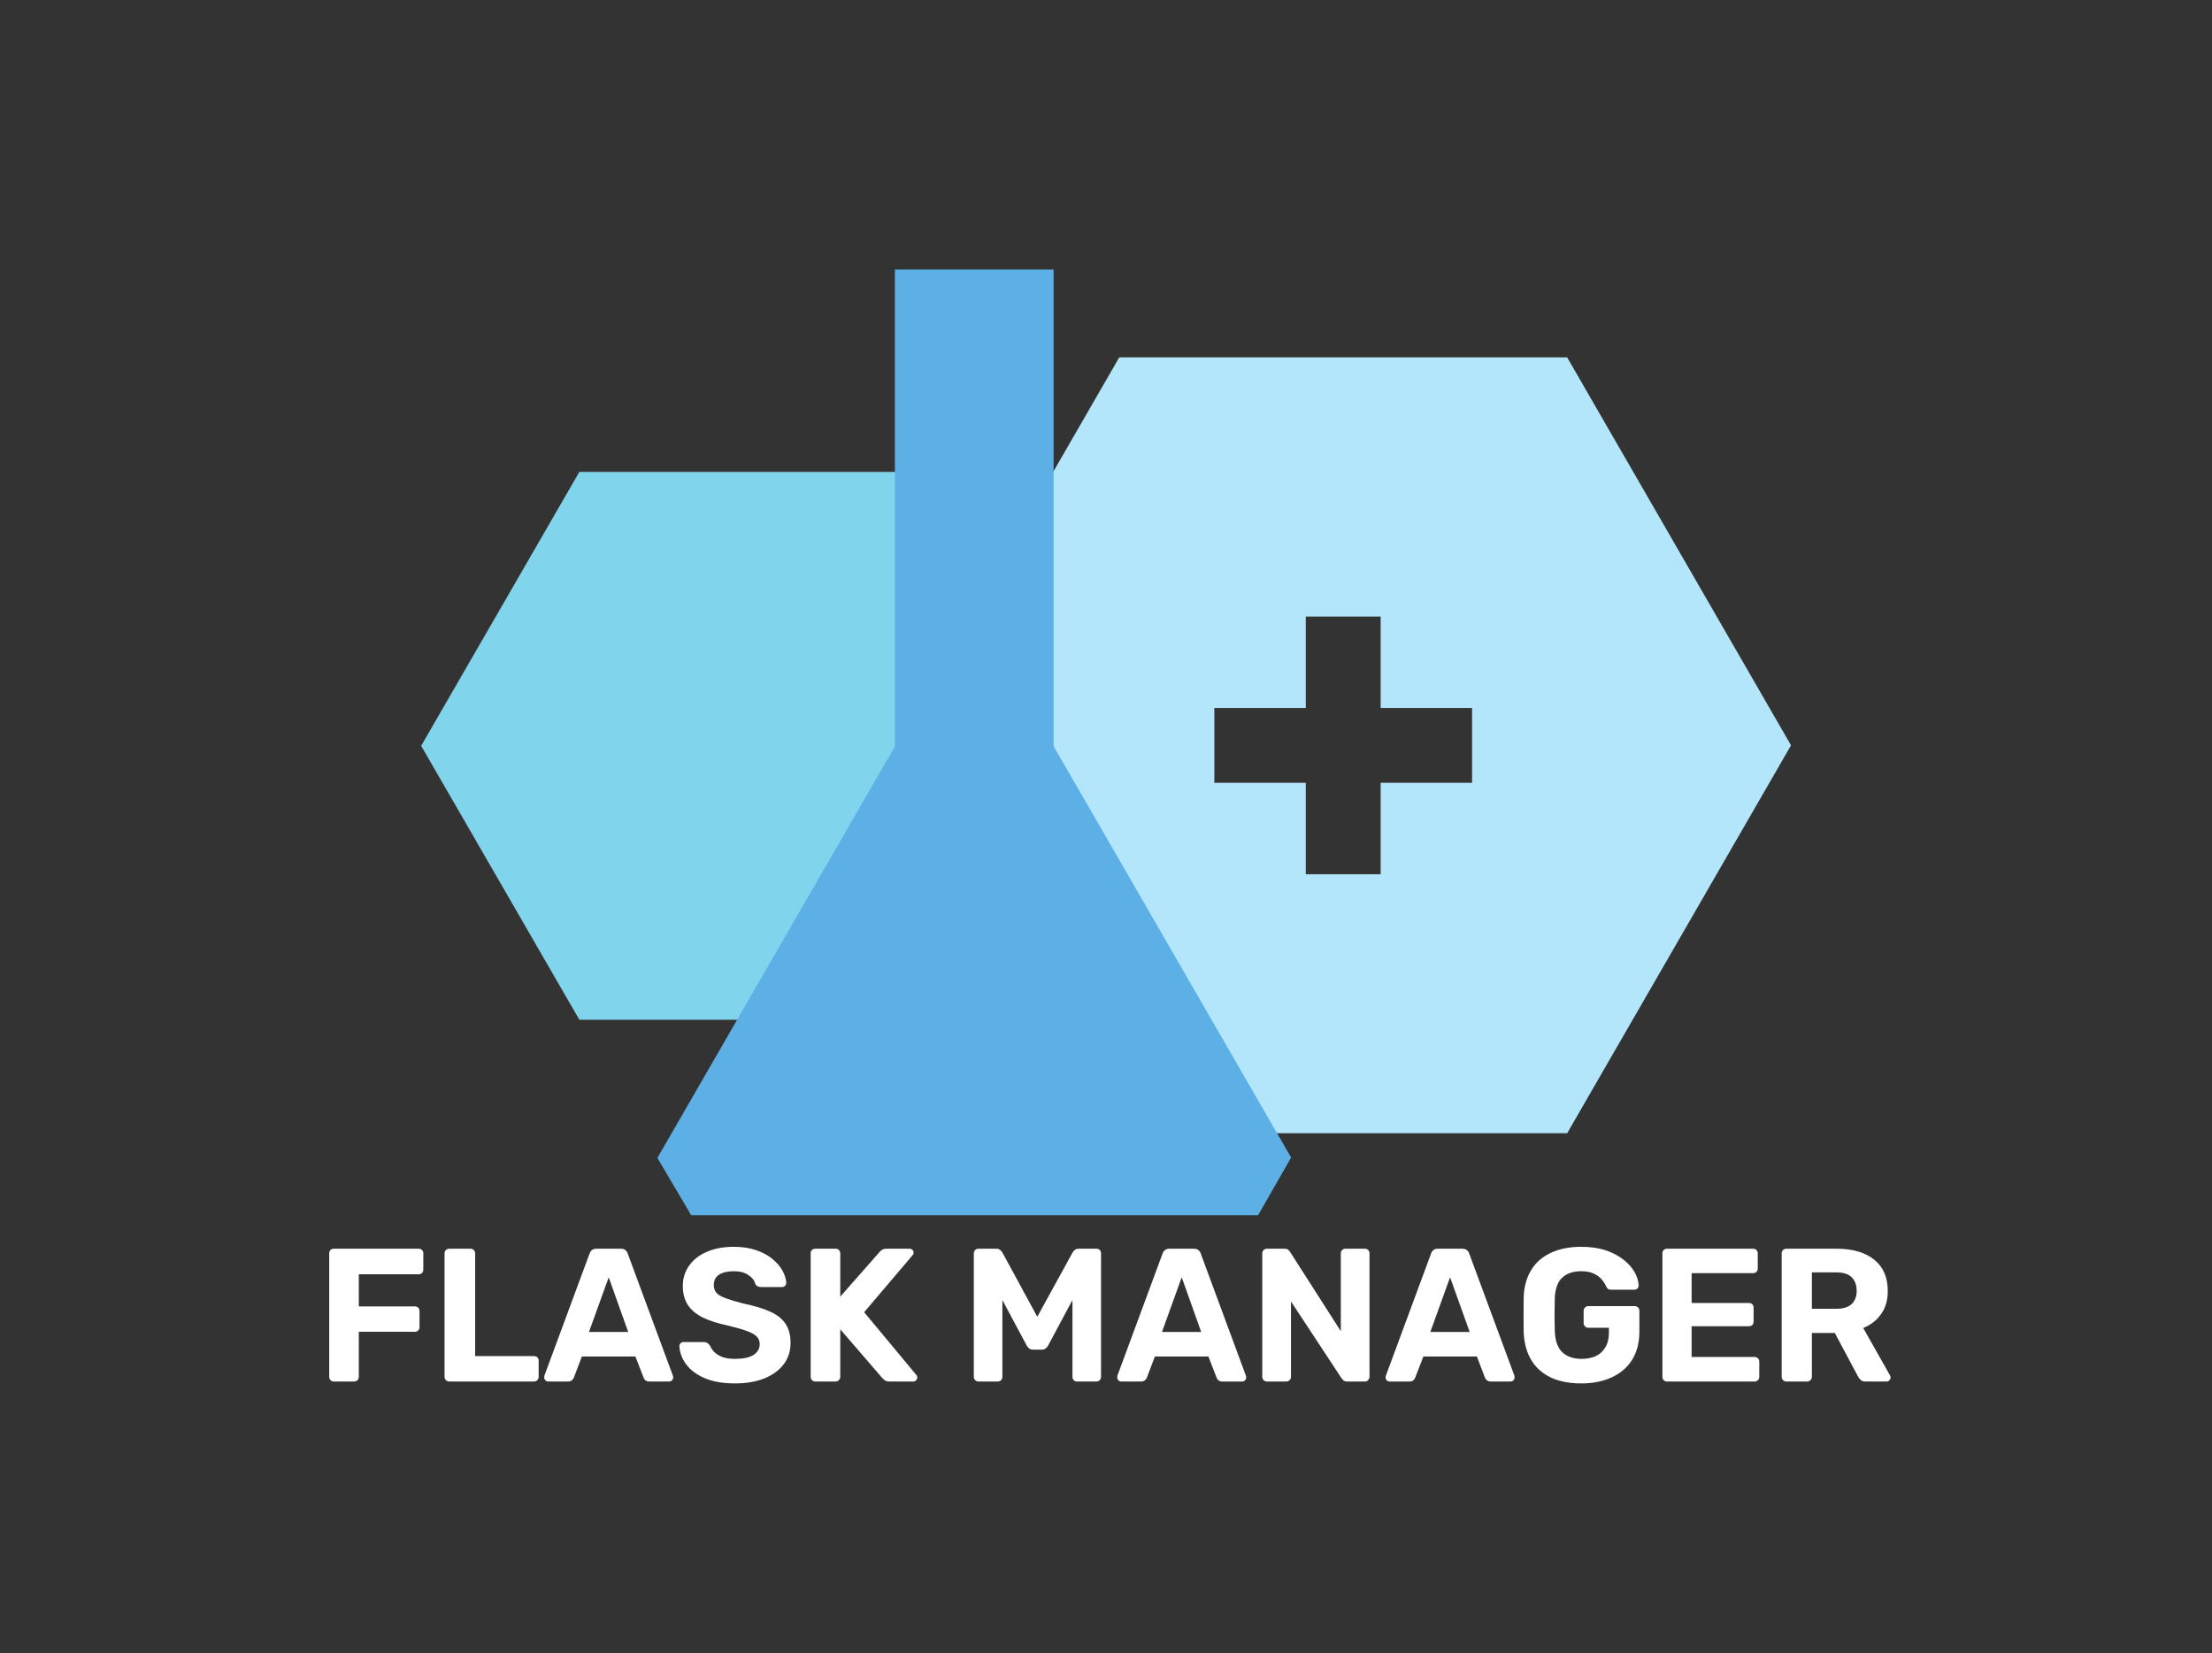 <svg xmlns="http://www.w3.org/2000/svg" version="1.1" xmlns:xlink="http://www.w3.org/1999/xlink" viewBox="0 0 14.64 10.939"><rect x="0" y="0" width="14.64" height="10.939" fill="#333333" stroke="none"/><g transform="matrix(0.837,0,0,0.837,2.086,8.251)"><g transform="matrix(1,0,0,1,0,0)" clip-path="url(#SvgjsClipPath72890)"><g clip-path="url(#c3d8dba2f-e61e-40e9-82de-8f93eb68134cf82bab2a-d58f-41c8-b5fc-41a446ec6b9e)"><path d=" M 9.9 -7.032 L 6.358 -7.032 L 4.588 -3.965 L 6.358 -0.898 L 9.9 -0.898 L 11.67 -3.965 Z M 9.148 -3.669 L 8.425 -3.669 L 8.425 -2.946 L 7.833 -2.946 L 7.833 -3.669 L 7.11 -3.669 L 7.11 -4.26 L 7.833 -4.26 L 7.833 -4.983 L 8.425 -4.983 L 8.425 -4.26 L 9.148 -4.26 Z" fill="#b3e6fa" transform="matrix(1,0,0,1,0,0)" fill-rule="nonzero"></path></g><g clip-path="url(#d3d8dba2f-e61e-40e9-82de-8f93eb68134cf82bab2a-d58f-41c8-b5fc-41a446ec6b9e)"><path d=" M 2.089 -1.795 L 0.838 -3.961 L 2.089 -6.127 L 4.59 -6.127 L 5.841 -3.961 L 4.59 -1.795 Z" fill="#80d5ed" transform="matrix(1,0,0,1,0,0)" fill-rule="nonzero"></path></g><g clip-path="url(#e3d8dba2f-e61e-40e9-82de-8f93eb68134cf82bab2a-d58f-41c8-b5fc-41a446ec6b9e)"><path d=" M 5.839 -3.96 L 4.584 -3.96 L 4.584 -7.727 L 5.839 -7.727 Z" fill="#5db0e6" transform="matrix(1,0,0,1,0,0)" fill-rule="nonzero"></path></g><g clip-path="url(#f3d8dba2f-e61e-40e9-82de-8f93eb68134cf82bab2a-d58f-41c8-b5fc-41a446ec6b9e)"><path d=" M 2.973 -0.25 L 7.456 -0.25 L 7.717 -0.706 L 5.212 -5.044 L 2.706 -0.703 Z" fill="#5db0e6" transform="matrix(1,0,0,1,0,0)" fill-rule="nonzero"></path></g></g><g><path d=" M 0.148 1.065 Q 0.132 1.065 0.121 1.054 Q 0.111 1.044 0.111 1.027 L 0.111 0.052 Q 0.111 0.036 0.121 0.025 Q 0.132 0.015 0.148 0.015 L 0.818 0.015 Q 0.834 0.015 0.845 0.025 Q 0.855 0.036 0.855 0.052 L 0.855 0.18 Q 0.855 0.196 0.845 0.207 Q 0.834 0.217 0.818 0.217 L 0.345 0.217 L 0.345 0.471 L 0.787 0.471 Q 0.804 0.471 0.815 0.481 Q 0.825 0.492 0.825 0.508 L 0.825 0.636 Q 0.825 0.651 0.815 0.661 Q 0.804 0.672 0.787 0.672 L 0.345 0.672 L 0.345 1.027 Q 0.345 1.044 0.335 1.054 Q 0.324 1.065 0.307 1.065 L 0.148 1.065 M 1.061 1.065 Q 1.044 1.065 1.034 1.054 Q 1.023 1.044 1.023 1.027 L 1.023 0.052 Q 1.023 0.036 1.034 0.025 Q 1.044 0.015 1.061 0.015 L 1.227 0.015 Q 1.244 0.015 1.254 0.025 Q 1.265 0.036 1.265 0.052 L 1.265 0.864 L 1.73 0.864 Q 1.746 0.864 1.757 0.874 Q 1.767 0.885 1.767 0.901 L 1.767 1.027 Q 1.767 1.044 1.757 1.054 Q 1.746 1.065 1.73 1.065 L 1.061 1.065 M 1.842 1.065 Q 1.829 1.065 1.82 1.055 Q 1.811 1.045 1.811 1.033 Q 1.811 1.026 1.812 1.02 L 2.169 0.055 Q 2.174 0.039 2.187 0.027 Q 2.201 0.015 2.225 0.015 L 2.417 0.015 Q 2.441 0.015 2.454 0.027 Q 2.468 0.039 2.472 0.055 L 2.829 1.02 Q 2.831 1.026 2.831 1.033 Q 2.831 1.045 2.822 1.055 Q 2.813 1.065 2.799 1.065 L 2.643 1.065 Q 2.621 1.065 2.61 1.054 Q 2.6 1.044 2.597 1.035 L 2.532 0.867 L 2.109 0.867 L 2.045 1.035 Q 2.042 1.044 2.031 1.054 Q 2.021 1.065 1.998 1.065 L 1.842 1.065 M 2.165 0.673 L 2.475 0.673 L 2.321 0.241 L 2.165 0.673 M 3.32 1.08 Q 3.176 1.08 3.079 1.038 Q 2.982 0.996 2.933 0.928 Q 2.883 0.861 2.88 0.784 Q 2.88 0.772 2.889 0.763 Q 2.898 0.753 2.912 0.753 L 3.072 0.753 Q 3.092 0.753 3.102 0.761 Q 3.113 0.769 3.122 0.781 Q 3.132 0.807 3.155 0.831 Q 3.179 0.855 3.219 0.871 Q 3.26 0.886 3.32 0.886 Q 3.417 0.886 3.466 0.855 Q 3.515 0.823 3.515 0.769 Q 3.515 0.73 3.488 0.706 Q 3.462 0.682 3.406 0.663 Q 3.35 0.643 3.257 0.621 Q 3.144 0.597 3.065 0.559 Q 2.987 0.52 2.947 0.46 Q 2.907 0.399 2.907 0.309 Q 2.907 0.219 2.957 0.149 Q 3.006 0.079 3.096 0.04 Q 3.186 -2.220446049250313e-16 3.311 -2.220446049250313e-16 Q 3.411 -2.220446049250313e-16 3.488 0.027 Q 3.566 0.054 3.617 0.097 Q 3.669 0.141 3.696 0.19 Q 3.723 0.24 3.725 0.286 Q 3.725 0.298 3.716 0.308 Q 3.707 0.318 3.693 0.318 L 3.525 0.318 Q 3.51 0.318 3.498 0.312 Q 3.486 0.306 3.479 0.291 Q 3.47 0.252 3.425 0.223 Q 3.381 0.193 3.311 0.193 Q 3.237 0.193 3.194 0.22 Q 3.152 0.247 3.152 0.303 Q 3.152 0.339 3.173 0.364 Q 3.195 0.388 3.247 0.407 Q 3.299 0.426 3.384 0.448 Q 3.516 0.475 3.599 0.513 Q 3.681 0.55 3.72 0.61 Q 3.759 0.669 3.759 0.759 Q 3.759 0.859 3.703 0.931 Q 3.647 1.003 3.548 1.042 Q 3.45 1.08 3.32 1.08 M 3.955 1.065 Q 3.939 1.065 3.928 1.054 Q 3.918 1.044 3.918 1.027 L 3.918 0.052 Q 3.918 0.036 3.928 0.025 Q 3.939 0.015 3.955 0.015 L 4.114 0.015 Q 4.131 0.015 4.141 0.025 Q 4.152 0.036 4.152 0.052 L 4.152 0.394 L 4.461 0.043 Q 4.467 0.034 4.481 0.025 Q 4.495 0.015 4.519 0.015 L 4.701 0.015 Q 4.714 0.015 4.723 0.025 Q 4.732 0.034 4.732 0.046 Q 4.732 0.057 4.726 0.064 L 4.341 0.517 L 4.755 1.015 Q 4.761 1.021 4.761 1.033 Q 4.761 1.045 4.752 1.055 Q 4.743 1.065 4.729 1.065 L 4.542 1.065 Q 4.515 1.065 4.501 1.053 Q 4.488 1.041 4.483 1.036 L 4.152 0.652 L 4.152 1.027 Q 4.152 1.044 4.141 1.054 Q 4.131 1.065 4.114 1.065 L 3.955 1.065 M 5.245 1.065 Q 5.23 1.065 5.219 1.054 Q 5.208 1.044 5.208 1.027 L 5.208 0.052 Q 5.208 0.036 5.219 0.025 Q 5.23 0.015 5.245 0.015 L 5.385 0.015 Q 5.407 0.015 5.419 0.027 Q 5.43 0.039 5.434 0.045 L 5.71 0.553 L 5.989 0.045 Q 5.992 0.039 6.004 0.027 Q 6.015 0.015 6.037 0.015 L 6.177 0.015 Q 6.193 0.015 6.204 0.025 Q 6.214 0.036 6.214 0.052 L 6.214 1.027 Q 6.214 1.044 6.204 1.054 Q 6.193 1.065 6.177 1.065 L 6.024 1.065 Q 6.009 1.065 5.998 1.054 Q 5.988 1.044 5.988 1.027 L 5.988 0.421 L 5.797 0.778 Q 5.79 0.792 5.778 0.802 Q 5.766 0.813 5.746 0.813 L 5.676 0.813 Q 5.656 0.813 5.644 0.802 Q 5.632 0.792 5.625 0.778 L 5.434 0.421 L 5.434 1.027 Q 5.434 1.044 5.424 1.054 Q 5.413 1.065 5.398 1.065 L 5.245 1.065 M 6.373 1.065 Q 6.36 1.065 6.351 1.055 Q 6.342 1.045 6.342 1.033 Q 6.342 1.026 6.343 1.02 L 6.7 0.055 Q 6.705 0.039 6.718 0.027 Q 6.732 0.015 6.756 0.015 L 6.948 0.015 Q 6.972 0.015 6.985 0.027 Q 6.999 0.039 7.003 0.055 L 7.36 1.02 Q 7.362 1.026 7.362 1.033 Q 7.362 1.045 7.353 1.055 Q 7.344 1.065 7.33 1.065 L 7.174 1.065 Q 7.152 1.065 7.141 1.054 Q 7.131 1.044 7.128 1.035 L 7.063 0.867 L 6.64 0.867 L 6.576 1.035 Q 6.573 1.044 6.562 1.054 Q 6.552 1.065 6.529 1.065 L 6.373 1.065 M 6.696 0.673 L 7.006 0.673 L 6.852 0.241 L 6.696 0.673 M 7.527 1.065 Q 7.51 1.065 7.5 1.054 Q 7.489 1.044 7.489 1.027 L 7.489 0.052 Q 7.489 0.036 7.5 0.025 Q 7.51 0.015 7.527 0.015 L 7.663 0.015 Q 7.686 0.015 7.696 0.025 Q 7.707 0.036 7.71 0.042 L 8.11 0.667 L 8.11 0.052 Q 8.11 0.036 8.121 0.025 Q 8.131 0.015 8.146 0.015 L 8.299 0.015 Q 8.316 0.015 8.326 0.025 Q 8.337 0.036 8.337 0.052 L 8.337 1.027 Q 8.337 1.042 8.326 1.054 Q 8.316 1.065 8.299 1.065 L 8.161 1.065 Q 8.139 1.065 8.129 1.054 Q 8.119 1.042 8.115 1.038 L 7.716 0.432 L 7.716 1.027 Q 7.716 1.044 7.705 1.054 Q 7.695 1.065 7.678 1.065 L 7.527 1.065 M 8.496 1.065 Q 8.482 1.065 8.473 1.055 Q 8.464 1.045 8.464 1.033 Q 8.464 1.026 8.466 1.02 L 8.823 0.055 Q 8.827 0.039 8.841 0.027 Q 8.854 0.015 8.878 0.015 L 9.07 0.015 Q 9.094 0.015 9.108 0.027 Q 9.121 0.039 9.126 0.055 L 9.483 1.02 Q 9.484 1.026 9.484 1.033 Q 9.484 1.045 9.475 1.055 Q 9.466 1.065 9.453 1.065 L 9.297 1.065 Q 9.274 1.065 9.264 1.054 Q 9.253 1.044 9.25 1.035 L 9.186 0.867 L 8.763 0.867 L 8.698 1.035 Q 8.695 1.044 8.685 1.054 Q 8.674 1.065 8.652 1.065 L 8.496 1.065 M 8.818 0.673 L 9.129 0.673 L 8.974 0.241 L 8.818 0.673 M 10.011 1.08 Q 9.87 1.08 9.77 1.033 Q 9.67 0.985 9.616 0.895 Q 9.561 0.804 9.556 0.675 Q 9.555 0.61 9.555 0.537 Q 9.555 0.463 9.556 0.397 Q 9.561 0.271 9.616 0.183 Q 9.67 0.094 9.772 0.047 Q 9.873 -2.220446049250313e-16 10.011 -2.220446049250313e-16 Q 10.122 -2.220446049250313e-16 10.206 0.028 Q 10.29 0.057 10.347 0.103 Q 10.404 0.148 10.434 0.202 Q 10.464 0.256 10.465 0.306 Q 10.465 0.319 10.456 0.329 Q 10.447 0.339 10.432 0.339 L 10.246 0.339 Q 10.231 0.339 10.223 0.333 Q 10.215 0.327 10.209 0.315 Q 10.198 0.288 10.175 0.26 Q 10.152 0.232 10.113 0.213 Q 10.074 0.193 10.011 0.193 Q 9.916 0.193 9.862 0.243 Q 9.807 0.292 9.802 0.405 Q 9.798 0.534 9.802 0.667 Q 9.807 0.784 9.863 0.835 Q 9.919 0.886 10.014 0.886 Q 10.075 0.886 10.124 0.865 Q 10.173 0.843 10.201 0.796 Q 10.23 0.75 10.23 0.678 L 10.23 0.64 L 10.066 0.64 Q 10.051 0.64 10.041 0.629 Q 10.03 0.618 10.03 0.603 L 10.03 0.507 Q 10.03 0.49 10.041 0.48 Q 10.051 0.469 10.066 0.469 L 10.434 0.469 Q 10.45 0.469 10.461 0.48 Q 10.471 0.49 10.471 0.507 L 10.471 0.67 Q 10.471 0.799 10.415 0.891 Q 10.359 0.982 10.255 1.031 Q 10.15 1.08 10.011 1.08 M 10.69 1.065 Q 10.674 1.065 10.663 1.054 Q 10.653 1.044 10.653 1.027 L 10.653 0.052 Q 10.653 0.036 10.663 0.025 Q 10.674 0.015 10.69 0.015 L 11.37 0.015 Q 11.386 0.015 11.397 0.025 Q 11.407 0.036 11.407 0.052 L 11.407 0.172 Q 11.407 0.187 11.397 0.198 Q 11.386 0.208 11.37 0.208 L 10.884 0.208 L 10.884 0.444 L 11.337 0.444 Q 11.353 0.444 11.364 0.454 Q 11.374 0.465 11.374 0.481 L 11.374 0.592 Q 11.374 0.607 11.364 0.618 Q 11.353 0.628 11.337 0.628 L 10.884 0.628 L 10.884 0.871 L 11.382 0.871 Q 11.398 0.871 11.409 0.882 Q 11.419 0.892 11.419 0.909 L 11.419 1.027 Q 11.419 1.044 11.409 1.054 Q 11.398 1.065 11.382 1.065 L 10.69 1.065 M 11.634 1.065 Q 11.617 1.065 11.607 1.054 Q 11.596 1.044 11.596 1.027 L 11.596 0.052 Q 11.596 0.036 11.607 0.025 Q 11.617 0.015 11.634 0.015 L 12.031 0.015 Q 12.219 0.015 12.327 0.101 Q 12.435 0.187 12.435 0.349 Q 12.435 0.459 12.382 0.532 Q 12.33 0.606 12.241 0.642 L 12.453 1.017 Q 12.457 1.026 12.457 1.033 Q 12.457 1.045 12.448 1.055 Q 12.439 1.065 12.426 1.065 L 12.259 1.065 Q 12.232 1.065 12.219 1.051 Q 12.205 1.036 12.199 1.024 L 12.016 0.681 L 11.835 0.681 L 11.835 1.027 Q 11.835 1.044 11.824 1.054 Q 11.814 1.065 11.797 1.065 L 11.634 1.065 M 11.835 0.49 L 12.027 0.49 Q 12.109 0.49 12.149 0.453 Q 12.189 0.415 12.189 0.348 Q 12.189 0.28 12.15 0.241 Q 12.111 0.202 12.027 0.202 L 11.835 0.202 L 11.835 0.49" fill="#ffffff" fill-rule="nonzero"></path></g><g></g></g><defs><clipPath id="SvgjsClipPath72890"><path d=" M 0.838 -7.727 h 10.833 v 7.477 h -10.833 Z"></path></clipPath><clipPath id="c3d8dba2f-e61e-40e9-82de-8f93eb68134cf82bab2a-d58f-41c8-b5fc-41a446ec6b9e"><path d=" M 4.405 -7.214 L 11.853 -7.214 L 11.853 -0.715 L 4.405 -0.715 Z"></path></clipPath><clipPath id="d3d8dba2f-e61e-40e9-82de-8f93eb68134cf82bab2a-d58f-41c8-b5fc-41a446ec6b9e"><path d=" M 0.655 -6.31 L 6.023 -6.31 L 6.023 -1.612 L 0.655 -1.612 Z"></path></clipPath><clipPath id="e3d8dba2f-e61e-40e9-82de-8f93eb68134cf82bab2a-d58f-41c8-b5fc-41a446ec6b9e"><path d=" M 4.402 -7.91 L 6.021 -7.91 L 6.021 -3.777 L 4.402 -3.777 Z"></path></clipPath><clipPath id="f3d8dba2f-e61e-40e9-82de-8f93eb68134cf82bab2a-d58f-41c8-b5fc-41a446ec6b9e"><path d=" M 2.524 -5.227 L 7.9 -5.227 L 7.9 -0.068 L 2.524 -0.068 Z"></path></clipPath></defs></svg>